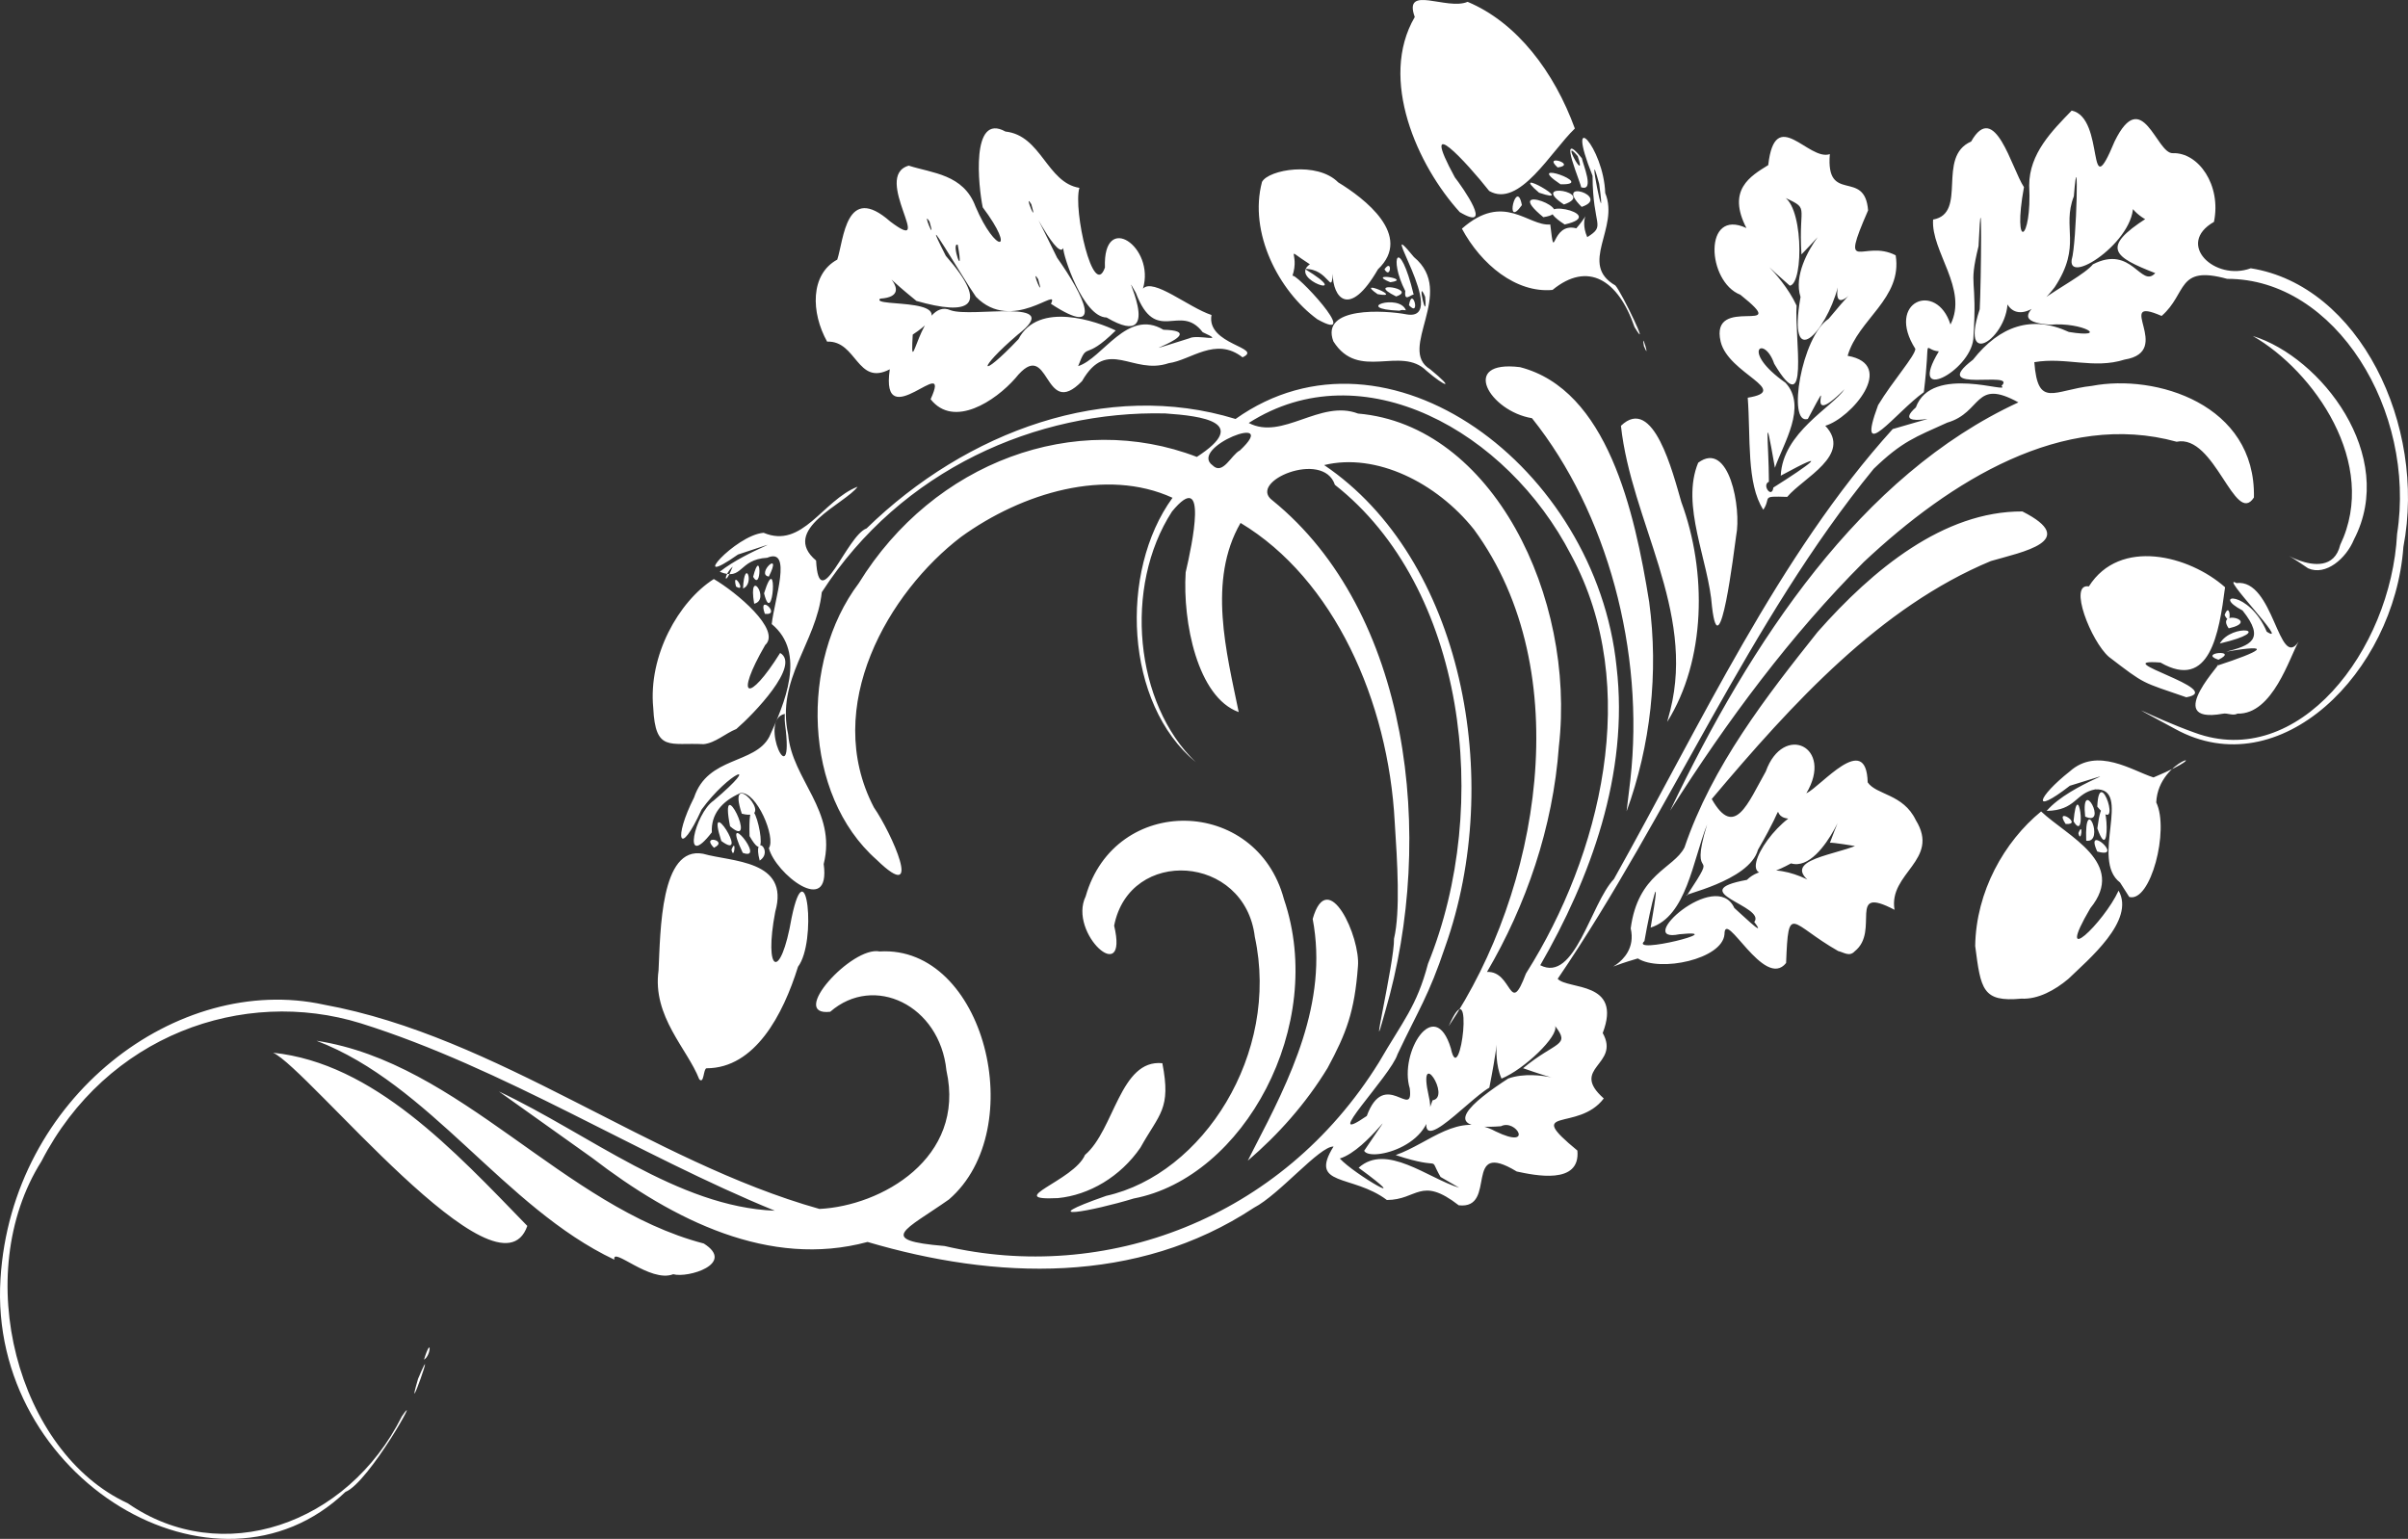 <svg width="1139" height="728" viewBox="0 0 1139 728" fill="none" xmlns="http://www.w3.org/2000/svg">
<rect x="0" y="0" width="1139" height="728" fill="#333333" stroke="none"/>
<path d="M956.088 472.425C937.698 474.14 936.938 468.072 934.28 447.515C934.669 421.745 948.026 398.138 965.453 383.871C978.009 395.691 1006.22 408.166 988.735 429.653C971.188 459.549 995.151 436.47 1002.11 421.328C1010.12 435.496 987.749 453.968 978.339 463.088C971.995 468.413 963.979 472.856 956.088 472.425ZM717.424 554.194C691.487 538.42 708.726 572.282 690 570.183C671.916 556.163 670.456 567.657 656.006 567.675C639.59 555.332 618.858 561.51 630.779 542.379C624.114 542.222 605.191 565.083 593.137 571.328C537.602 608.017 470.644 605.322 410.359 587.526C363.977 600.034 318.634 577.374 280.099 547.758C265.39 537.283 250.693 526.785 235.975 516.327C278.643 536.417 320.453 570.93 366.509 572.755C302.078 546.48 238.061 505.235 170.665 484.097C114.89 466.831 50.293 489.796 19.592 549.383C-14.152 602.911 8.2 687.113 60.431 711.144C104.773 741.925 164.342 721.465 190.089 670.015C200.232 655.174 174.589 701.359 163.379 705.785C102.44 764.113 -5.673 699.586 0.232 604.95C5.548 518.919 84.137 460.187 153.184 475.265C235.559 490.341 307.311 549.344 387.604 571.906C416.597 570.524 456.943 548.043 447.667 506.404C444.554 475.497 413.402 460.583 392.695 478.636C372.581 480.916 403.016 447.396 416.035 450.104C465.755 447.056 487.37 534.169 448.862 567.425C428.335 581.878 414.121 586.725 446.793 589.446C522.215 607.153 606.035 577.179 652.279 502.506C663.618 482.911 670.086 476.197 675.45 455.918C705.968 380.753 692.923 277.689 631.414 229.357C625.957 212.613 589.594 227.855 601.94 236.77C666.616 289.267 679.428 395.644 655.245 478.368C646.645 509.698 659.685 454.877 659.379 444.067C662.413 431.269 660.952 407.685 659.707 388.817C656.701 331.677 630.887 273.856 586.787 247.381C571.078 274.572 580.177 308.822 585.914 336.858C566.406 329.848 559.358 294.224 560.828 270.754C563.895 257.58 571.692 220.944 554.364 241.978C531.283 277.647 536.768 333.014 565.59 360.514C532.063 332.963 529.193 270.43 554.609 235.487C523.296 221.157 483.508 233.076 454.611 253.968C420.502 279.975 388.481 334.199 413.365 381.967C421.638 393.888 437.384 428.847 414.639 406.703C379.782 375.97 378.277 312.952 406.198 275.91C441.731 218.221 508.777 194.106 566.116 216.149C591.478 199.712 568.6 196.776 551.147 195.579C490.509 194.158 426.327 221.992 388.716 280.158C386.103 304.347 367 321.172 372.817 347.492C374.589 368.639 395.955 383.648 389.615 408.736C393.076 434.207 366.644 413.096 363.694 401.227C367.097 396.183 357.869 374.282 350.268 375.162C341.147 379.144 336.261 385.411 336.702 393.746C322.257 412.411 328.653 384.796 337.535 378.756C361.444 358.538 344.824 365.156 331.846 382.988C321.164 406.496 318.452 396.691 328.302 377.256C334.769 357.724 357.013 361.618 363.879 348.57C370.984 333.036 381.596 308.831 365.027 295.226C366.259 283.918 375.008 258.687 362.889 263.861C349.018 264.657 351.579 275.015 340.439 270.484C353.695 259.922 378.761 252.629 349.09 262.32C324.478 279.595 347.696 253.102 361.206 252.044C379.624 259.833 389.042 236.75 405.644 230.245C400.028 238.229 368.683 250.562 386.016 265.178C387.43 291.937 400.549 253.29 409.893 249.975C457.221 203.86 523.758 179.53 584.423 198.201C656.277 147.19 754.971 221.068 764.637 315.387C770.631 366.221 752.084 415.757 728.55 456.618C744.955 465.064 752.292 427.614 763.396 415.85C804.357 342.786 841.311 262.556 895.259 202.974C932.694 191.977 892.008 205.35 906.209 192.735C913.633 172.036 951.821 186.817 946.713 182.57C954.679 174.816 911.435 186.791 933.239 170.169C945.884 154.129 961.124 148.936 978.586 157.044C998.242 160.255 985.195 152.25 969.76 153.604C939.836 151.477 982.887 133.916 989.957 125.047C1008.43 115.524 1012.63 136.581 1019.45 129.208C999.895 121.543 993.454 117.238 1015.45 103.159C1020.03 107.462 1003.67 98.24 1008.63 94.263C1012.89 111.803 978.217 135.521 979.906 122.934C982.388 115.076 983.359 63.133 980.943 92.865C975.113 107.858 984.962 115.921 971.892 135.849C955.26 157.501 946.384 144.254 948.751 136.881C954.954 156.079 925.633 178.55 936.425 146.282C937.101 134.165 937.68 77.522 935.855 116.458C930.863 136.955 935.458 129.84 933.386 160.485C931.699 175.79 901.83 191.47 917.088 166.223C909.013 165.535 913.429 157.28 909.982 185.548C897.03 194.681 877.445 221.116 888.355 191.65C895.166 180.365 905.863 168.352 905.982 165.046C891.717 142.611 916.034 132.762 922.589 153.523C931.102 136.733 913.319 118.964 914.367 103.871C930.902 100.894 915.79 74.146 932.367 66.948C943.572 47.109 951.527 79.861 957.349 88.525C951.793 118.976 961.191 114.688 959.823 87.702C959.831 72.588 970.701 61.855 979.915 52.312C996.031 55.657 986.717 99.35 1000.24 66.861C1013.33 40.159 1019.97 72.775 1027.71 72.456C1039.86 72.009 1050.8 87.552 1047.22 104.965C1028.9 115.445 1047.67 133.203 1064.63 126.914C1115.86 135.001 1147.86 201.089 1136.82 258.716C1132.56 318.071 1078.42 372.099 1028.89 344.859C998.039 328.093 1017.24 339.161 1038.11 346.61C1087.08 364.672 1130.95 307.724 1133.84 252.563C1142.96 194.383 1104.74 131.778 1053.46 131.916C1029.47 125.31 1034.72 138.806 1022.46 149.461C999.263 139.358 1028.71 166.232 1004.96 170.106C990.31 174.754 977.145 168.76 962.25 171.334C963.914 193.401 971.506 184.471 989.46 182.553C1019.68 176.751 1067.07 191.212 1066.12 235.35C1057.13 249.242 1047.64 205.222 1029.56 208.972C975.85 194.159 922.553 227.425 881.602 265.848C847.103 300.379 817.077 340.711 789.989 383.496C828.203 303.345 880.224 224.729 954.713 190.353C933.641 178.754 937.756 195.075 921.059 199.931C905.863 206.834 899.797 208.742 886.272 221.768C827.332 293.794 789.703 385.387 736.797 463.05C741.57 468.287 767.555 463.931 758.091 488.697C766.653 503.894 742.136 505.048 758.595 519.641C746.453 535.749 720.169 522.922 746.111 544.285C747.674 560.73 725.775 555.979 717.424 554.194ZM681.385 556.769C675.061 545.756 683.939 554.267 660.156 546.431C676.315 540.74 689.777 525.643 707.449 535.231C725.746 544.087 717.1 529.116 709.948 532.787C679.386 535.114 696.431 521.215 713.404 510.213C728.267 504.898 749.065 515.418 720.429 505.335C735.902 492.517 743.038 494.958 735.567 485.361C737.464 490.063 720.928 505.899 710.23 510.243C704.633 497.778 711.558 478.481 704.469 514.541C693.676 520.665 665.487 553.437 677.591 520.514C686.697 519.168 670.273 494.025 675.829 518.651C681.627 541.428 648.144 549.988 645.252 544.408C664.743 515.312 647.341 543.958 633.736 548.047C640.568 555.523 670.764 573.027 642.648 552.434C655.736 540.595 675.443 557.409 690.219 561.887C687.274 560.182 684.327 558.478 681.385 556.769ZM666.827 514.863C661.666 498.135 678.536 470.586 686.264 495.902C690.625 516.773 697.796 456.468 685.238 485.463C728.021 421.639 746.552 317.765 697.171 250.436C679.481 228.257 650.824 214.041 626.339 220.011C691.852 264.301 711.703 368.76 683.601 447.805C675.742 471.221 671.015 477.608 661.013 498.782C657.833 508.978 623.661 543.616 646.496 527.927C654.908 504.997 668.725 530.316 666.827 514.863ZM722.139 459.967C756.816 404.92 777.078 325.154 743.088 262.44C712.866 203.906 644.334 165.721 590.651 200.093C606.663 208.485 624.407 188.806 642.349 195.638C706.112 201.132 745.406 282.576 737.362 353.067C734.586 391.553 721.764 428.388 703.35 459.794C715.492 459.163 713.87 481.612 721.756 460.606L722.139 459.967ZM371.205 337.714C358.199 340.463 376.041 378.192 371.325 342.508L371.183 340.669L371.205 337.714ZM586.461 213.102C606.495 194.369 561.811 211.731 573.594 220.167C578.449 224.99 582.454 215.036 586.461 213.102ZM346.576 268.051C342.099 272.023 342.357 278.551 346.576 268.051V268.051ZM1002.8 417.487C988.551 406.707 1008.92 372.546 991.053 373.421C981.481 375.284 981.993 383.351 968.092 383.609C979.599 370.168 1011.89 361.7 979.053 371.713C960.303 386.236 963.828 376.906 979.07 364.883C992.083 353.266 1008.52 364.562 1018.62 367.78C1051.87 353.877 1020.87 357.947 1019.92 379.592C1026.22 392.67 1017.24 427.126 1007.15 424.315C1005.71 422.056 1004.23 419.734 1002.8 417.487ZM992.01 402.819C985.639 388.928 1005.46 406.676 992.01 402.819V402.819ZM869.485 449.91C846.853 437.059 845.948 426.575 844.835 455.565C834.488 468.541 815.749 429.316 815.689 441.992C814.712 453.757 785.214 460.029 774.709 453.405C748.424 461.061 775.623 457.694 771.338 439.195C774.771 413.227 791.613 410.98 796.774 400.914C809.922 362.18 835.593 329.321 859.76 298.94C885.844 269.399 919.377 241.767 956.607 241.95C984.206 255.922 956.296 261.152 941.715 265.399C889.443 287.142 848.116 332.354 809.667 377.98C820.484 397.125 826.775 379.864 835.231 364.955C843.475 341.911 867.595 353.195 854.405 375.295C861.337 372.07 882.769 345.63 883.429 370.11C887.581 376.147 900.211 375.518 906.183 387.965C917.91 406.973 893.139 412.876 896.126 430.393C873.291 418.413 889.512 440.339 877.292 450.026C874.801 452.765 872.109 450.507 869.485 449.91ZM829.786 436.176C835.577 428.619 795.903 421.802 826.3 416.237C838.337 404.411 862.429 419.465 862.106 420.98C837.304 407.312 866.251 405.162 878.619 399.752C898.592 404.113 868.526 398.368 865.572 398.667C878.55 364.154 864.052 413.464 847.159 408.434C819.441 423.683 831.54 398.196 845.856 387.259C836.219 386.222 847.128 375.103 831.542 401.971C827.419 417.042 793.981 423.479 797.907 423.618C814.539 398.377 798.138 420.355 807.484 390.019C800.629 407.253 797.714 433.463 780.763 438.806C786.482 405.78 780.755 428.071 777.829 445.185C770.423 451.883 819.509 439.432 794.38 441.961C772.23 446.562 811.681 410.473 820.341 429.529C821.87 430.773 836.613 445.102 829.786 436.176ZM894.423 379.921C889.923 390.717 896.891 369.992 894.423 379.921V379.921ZM986.796 397.71C985.849 374.45 995.815 399.048 986.796 397.71V397.71ZM992.055 391.878C995.929 362.424 999.676 413.324 992.055 391.878V391.878ZM983.097 394.141C984.36 399.784 985.572 387.832 983.097 394.141V394.141ZM980.794 388.525C982.851 366.205 987.341 399.462 980.794 388.525V388.525ZM986.298 386.3C984.171 366.401 997.388 391.353 986.298 386.3V386.3ZM992.025 381.583C992.9 360.289 1004.63 396.929 992.025 381.583V381.583ZM977.058 389.786C971.28 381.02 985.805 390.365 977.058 389.786V389.786ZM593.292 543.006C610.02 510.744 628.419 474.375 620.91 434.713C628.123 409.364 643.644 443.483 642.309 457.212C640.733 478.56 636.815 488.82 627.973 505.192C617.647 522.189 604.405 536.949 590.212 549.077L591.905 545.741L593.292 543.006ZM536.274 566.961C516.358 573.061 487.767 578.146 523.238 565.718C569.015 555.481 605.532 498.459 593.537 443.192C588.838 404.074 534.315 400.583 526.996 437.896C534.045 467.526 505.077 441.524 513.528 424.024C527.391 375.504 594.311 376.745 607.321 425.386C627.687 485.112 588.302 557.064 536.274 566.961ZM1051.31 337.654C1021.31 342.995 1054.05 310.401 1048.55 314.964C1069.62 308.076 1075.9 304.368 1053.02 308.286C1064.26 305.365 1071.84 302.696 1060.75 288.811C1045.47 280.797 1063.8 279.007 1072.18 298.827C1083.79 306.263 1049.05 270.79 1057.84 275.833C1075.56 273.643 1077.8 317.449 1087.25 303.591C1083.02 310.676 1075.11 338.08 1058.34 337.59C1056.15 338.812 1053.58 337.114 1051.31 337.654ZM500.419 566.779C473.981 568.069 508.043 558.605 513.215 546.347C527.127 534.534 529.785 500.961 549.798 502.967C554.056 524.775 548.391 526.774 539.429 542.908C529.989 556.663 515.189 565.34 500.419 566.779ZM1034.15 329.861C1012.6 322.391 1015.06 324.159 997.517 310.735C989.075 303.418 978.149 275.722 988.05 277.405C1002.71 254.267 1035.55 262.787 1052.47 277.807C1049.63 299.697 1045.26 326.844 1021.91 313.422C995.337 311.443 1053.79 326.353 1034.15 329.861ZM1049.34 312.101C1039.37 308.741 1059.61 307.023 1049.34 312.101V312.101ZM1049.98 304.414C1055.69 294.57 1077.58 297.95 1049.98 304.414V304.414ZM197.732 652.301C190.73 676.339 207.897 628.228 197.732 652.301V652.301ZM318.447 602.79C307.529 607.05 289.375 589.356 290.607 595.912C238.528 571.302 203.402 512.832 149.686 492.339C217.741 502.705 266.5 570.958 332.896 588.265C348.083 597.814 325.392 604.746 318.447 602.79ZM1054.2 297.243C1047.62 287.916 1069.74 293.753 1054.2 297.243V297.243ZM1052.26 290.938C1055.04 283.344 1055.8 298.158 1052.26 290.938V290.938ZM200.554 643.204C204.019 641.301 204.225 631.279 200.554 643.204V643.204ZM1091.75 268.841C1065.91 251.204 1101.53 280.384 1106.94 257.758C1125.38 219.309 1094.38 175.473 1065.59 158.944C1097.82 168.862 1134.12 215.484 1113.44 255.216C1109.79 264.14 1100.11 272.592 1091.75 268.841ZM771.167 368.934C778.018 308.268 760.217 242.315 724.638 197.832C704.621 194.558 690.176 170.162 718.957 173.683C760.28 184.324 773.187 241.875 780.076 284.79C784.601 318.219 780.687 352.918 769.387 383.811C769.976 378.852 770.57 373.89 771.167 368.934ZM129.168 498.008C176.795 502.989 214.8 544.276 249.425 579.941C235.84 618.876 145.642 505.363 129.168 498.008ZM790.095 335.861C801.858 288.594 771.648 246.627 766.712 201.434C782.076 186.631 791.296 223.831 795.289 237.518C807.483 270.497 806.904 312.349 788.584 341.509L789.578 337.792L790.095 335.861ZM330.74 510.549C325.211 496.208 308.466 480.905 311.497 459.049C312.416 440.602 312.362 400.045 332.575 403.889C345.98 407.745 373.67 406.734 366.709 431.266C361.197 460.132 369.163 464.752 374.45 434.115C381.475 400.245 386.444 445.58 377.456 457.345C370.393 480.072 357.107 505.312 334.215 505.366C332.625 505.539 333.08 513.079 330.74 510.549ZM809.796 287.068C808.221 265.071 794.867 239.089 803.251 218.899C817.856 207.98 823.82 240.474 821.206 253.508C820.231 260.345 813.348 317.456 809.796 287.068ZM834.065 241.14C826.01 228.79 828.125 206.868 826.689 188.14C847.548 184.743 817.571 176.891 813.895 161.659C808.396 138.641 848.761 159.829 823.192 139.432C807.306 133.267 805.557 98.244 826.07 107.887C816.756 89.828 827.898 83.347 836.387 78.107C839.622 49.429 855.469 76.424 865.526 72.904C863.531 96.859 882.083 79.586 883.618 99.52C869.866 131.094 881.426 112.897 896.67 120.775C899.939 141.225 878.926 150.969 873.942 168.323C897.412 172.452 875.525 197.886 863.378 201.413C876.337 215.237 852.954 225.987 845.362 235.057C832.469 234.634 838.04 235.163 834.065 241.14ZM838.82 230.638C855.643 220.06 867.193 211.535 842.316 225.023C843.144 204.645 866.819 192.565 872.491 184.12C850.518 206.127 869.934 170.488 855.116 198.201C845.161 201.26 852.157 159.063 864.953 150.823C885.12 126.462 866.686 152.626 869.279 135.982C863.591 157.409 845.329 176.728 851.665 140.495C845.159 120.331 879.415 92.147 852.106 120.362C850.483 95.477 856.912 99.463 842.178 92.526C853.104 94.292 853.35 134.424 846.572 135.14C823.094 114.648 842.332 128.272 849.793 144.565C848.765 159.409 856.149 200.524 839.216 172.081C834.426 158.093 822.94 165.869 844.575 181.085C854.943 192.342 843.549 209.778 839.541 221.283C834.074 189.923 836.659 208.938 836.704 227.903C833.187 229.344 838.07 236.157 838.82 230.638ZM359.341 407.114C355.703 393.391 366.283 402.51 359.341 407.114V407.114ZM351.326 403.44C340.352 380.286 363.152 407.903 351.326 403.44V403.44ZM354.543 395.524C353.441 360.265 366.986 417.152 354.543 395.524V395.524ZM345.989 401.983C347.253 407.626 348.464 395.673 345.989 401.983V401.983ZM341.185 397.841C333.249 373.359 355.401 408.384 341.185 397.841V397.841ZM337.695 401.045C331.269 394.566 344.925 397.655 337.695 401.045V401.045ZM345.315 390.875C339.856 363.044 359.237 402.973 345.315 390.875V390.875ZM350.88 384.926C342.949 361.249 368.539 389.488 350.88 384.926V384.926ZM332.841 352.039C316.881 351.184 310.004 355.928 308.993 334.914C306.567 310.192 320.974 284.534 337.64 273.924C348.144 280.038 369.792 298.036 361.935 305.155C347.166 330.739 354.053 332.86 369.01 308.894C378.871 314.58 356.49 337.807 348.296 344.863C343.095 346.934 338.395 351.443 332.841 352.039ZM777.593 163.769C775.925 155.018 781.021 171.944 777.593 163.769V163.769ZM773.134 154.705C765.381 132.264 751.032 123.471 734.356 137.153C717.097 138.727 700.594 125.101 691.491 108.175C711.416 90.606 722.739 107.128 733.279 106.19C735.67 125.873 733.322 104.812 745.607 108.005C754.23 98.011 746.396 102.156 750.783 112.188C759.868 106.435 753.37 107.46 753.292 83.184C739.792 49.488 758.571 69.584 759.277 91.32C766.181 108.013 746.487 124.921 764.073 135.038C767.274 138.593 781.226 168.061 773.134 154.705ZM756.419 86.955C749.694 61.877 760.504 116.836 756.419 86.955V86.955ZM674.787 175.451C662.482 163.272 642.612 180.487 630.674 161.445C624.466 144.818 655.251 146.781 665.317 148.721C686.628 152.44 649.396 97.972 668.802 121.611C689.119 138.446 660.638 165.152 676.44 174.659C688.689 184.676 683.58 183.02 674.787 175.451ZM674.097 140.391C669.668 129.962 675.441 154.816 674.097 140.391V140.391ZM361.79 290.397C358.106 280.165 369.971 291.286 361.79 290.397V290.397ZM356.727 285.606C353.647 267.417 364.679 283.792 356.727 285.606V285.606ZM361.404 280.68C365.699 298.13 368.202 258.81 361.404 280.68V280.68ZM351.455 278.38C352.166 263.249 357.187 276.249 351.455 278.38V278.38ZM356.241 272.858C360.07 257.939 360.344 280.24 356.241 272.858V272.858ZM363.658 272.763C357.278 271.737 370.432 259.302 363.658 272.763V272.763ZM666.451 144.402C667.996 134.887 672.19 150.559 666.451 144.402V144.402ZM348.149 277.471C345.878 268.822 353.701 280.852 348.149 277.471V277.471ZM661.964 146.974C639.184 146.081 661.947 138.631 664.989 146.767C663.981 146.649 662.97 146.455 661.964 146.974ZM664.71 137.677C656.652 121.925 661.782 111.015 668.667 139.341C667.073 139.483 664.135 143.019 664.71 137.677ZM740.123 106.198C718.428 92.271 762.934 101.042 740.123 106.198V106.198ZM623.112 151.039C604.814 137.701 590.555 110.01 596.936 86.056C600.043 80.198 623.061 76.211 632.979 86.274C645.161 93.68 668.633 111.396 651.769 127.416C638.149 150.989 630.461 140.718 630.378 129.529C629.795 140.087 628.508 127.02 617.183 127.216C641.955 142.235 608.882 132.414 619.574 125.031C606.401 116.55 615.178 119.197 611.283 130.658C611.526 127.293 645.405 163.532 623.112 151.039ZM636.445 138.046C636.514 137.372 641.666 135.017 636.445 138.046V138.046ZM660.377 140.239C644.761 132.52 671.171 136.671 660.377 140.239V140.239ZM587.731 169.034C574.995 159.059 563.243 170.422 552.806 171.808C535.596 177.668 523.912 159.239 511.807 180.295C493.207 199.493 496.887 158.162 480.229 178.972C470.839 189.659 451.148 202.757 440.188 188.861C450.804 165.547 416.105 207.37 420.877 174.702C405.333 182.802 405.318 161.063 391.234 161.613C383.591 147.951 383.141 129.796 396.033 122.812C399.143 113.322 400.095 86.3 421.091 104.788C443.269 121.533 412.164 83.339 429.848 78.363C440.896 81.943 455.725 82.358 461.429 97.708C470.994 120.185 481.018 119.661 464.836 98.074C462.798 88.318 459.065 53.021 475.604 62.235C492.589 64.063 495.168 86.404 510.567 88.868C507.485 99.175 517.155 142.224 522.642 126.565C521.605 99.57 546.538 116.9 540.621 136.543C545.531 131.319 562.064 145.384 573.038 149.014C570.54 163.175 597.838 164.372 587.731 169.034ZM568.86 157.132C558.082 142.992 546.785 163.623 537.273 138.565C527.745 121.433 553.532 167.876 523.419 150.196C512.234 150.014 502.679 120.478 502.937 117.339C499.905 124.396 480.213 81.485 500.028 121.943C512.538 139.595 523.035 160.73 497.1 143.713C501.617 134.835 478.837 157.98 461.655 140.425C455.848 132.307 433.052 92.953 447.381 121.038C468.767 145.483 458.097 149.403 433.488 142.363C407.237 121.007 436.043 140.017 416.329 141.272C411.263 145.796 460.168 139.588 431.728 158.288C430.283 183.98 435.281 140.261 449.598 146.75C459.592 150.502 504.472 140.467 481.427 158.29C461.821 175.005 462.845 180.377 481.759 160.425C491.182 142.154 519.232 152.173 527.745 156.349C512.327 171.581 514.701 160.815 509.966 173.205C521.622 169.515 533.259 145.783 550.297 155.995C576.482 156.626 524.624 171.868 562.579 160.034C566.445 157.966 580.594 162.502 568.852 157.133L568.86 157.132ZM430.3 162.757C421.641 173.786 430.059 162.585 430.3 162.757V162.757ZM491.066 132.099C487.002 125.494 494.474 143.688 491.066 132.099V132.099ZM453.03 115.83C449.564 114.121 456.326 133.991 453.03 115.83V115.83ZM487.821 96.632C483.756 90.029 491.231 108.219 487.821 96.632V96.632ZM439.693 104.912C435.629 98.308 443.102 116.501 439.693 104.912V104.912ZM651.611 139.158C640.172 131.229 664.866 141.497 651.611 139.158V139.158ZM730.009 102.737C708.88 85.421 749.223 99.908 730.009 102.737V102.737ZM748.135 97.871C734.131 83.938 762.491 93.05 748.135 97.871V97.871ZM748.416 93.243C746.924 98.743 747.797 93.629 748.416 93.243V93.243ZM657.613 133.517C645.754 128.664 668.504 132.023 657.613 133.517V133.517ZM739.754 96.744C722.551 85.349 755.672 91.202 739.754 96.744V96.744ZM654.862 127.4C657.886 132.556 658.73 121.9 654.862 127.4V127.4ZM747.802 88.546C748.777 88.904 735.662 59.22 748.25 74.884C748.599 77.408 754.552 90.952 747.802 88.546ZM748.973 85.248C745.569 85.673 748.854 84.805 748.973 85.248V85.248ZM746.281 73.859C737.589 63.564 750.958 87.967 746.281 73.859V73.859ZM719.86 97.039C711.329 109.069 717.349 83.502 719.86 97.039V97.039ZM727.987 91.159C712.207 77.715 747.399 97.787 727.987 91.159V91.159ZM738.133 87.177C719.488 74.719 756.131 87.625 738.133 87.177V87.177ZM690.476 100.342C670.531 78.436 651.995 37.482 669.191 8.047C663.564 -7.543 684.289 5.099 694.192 0.868C717.584 10.664 735.22 34.136 744.917 60.802C733.707 71.503 718.642 98.618 704.399 90.336C693.876 76.957 670.619 51.662 688.162 83.909C691.854 88.659 706.924 110.067 690.476 100.342ZM736.789 79.222C729.312 72.517 746.326 77.884 736.789 79.222V79.222Z" fill="#fff"/>
</svg>
